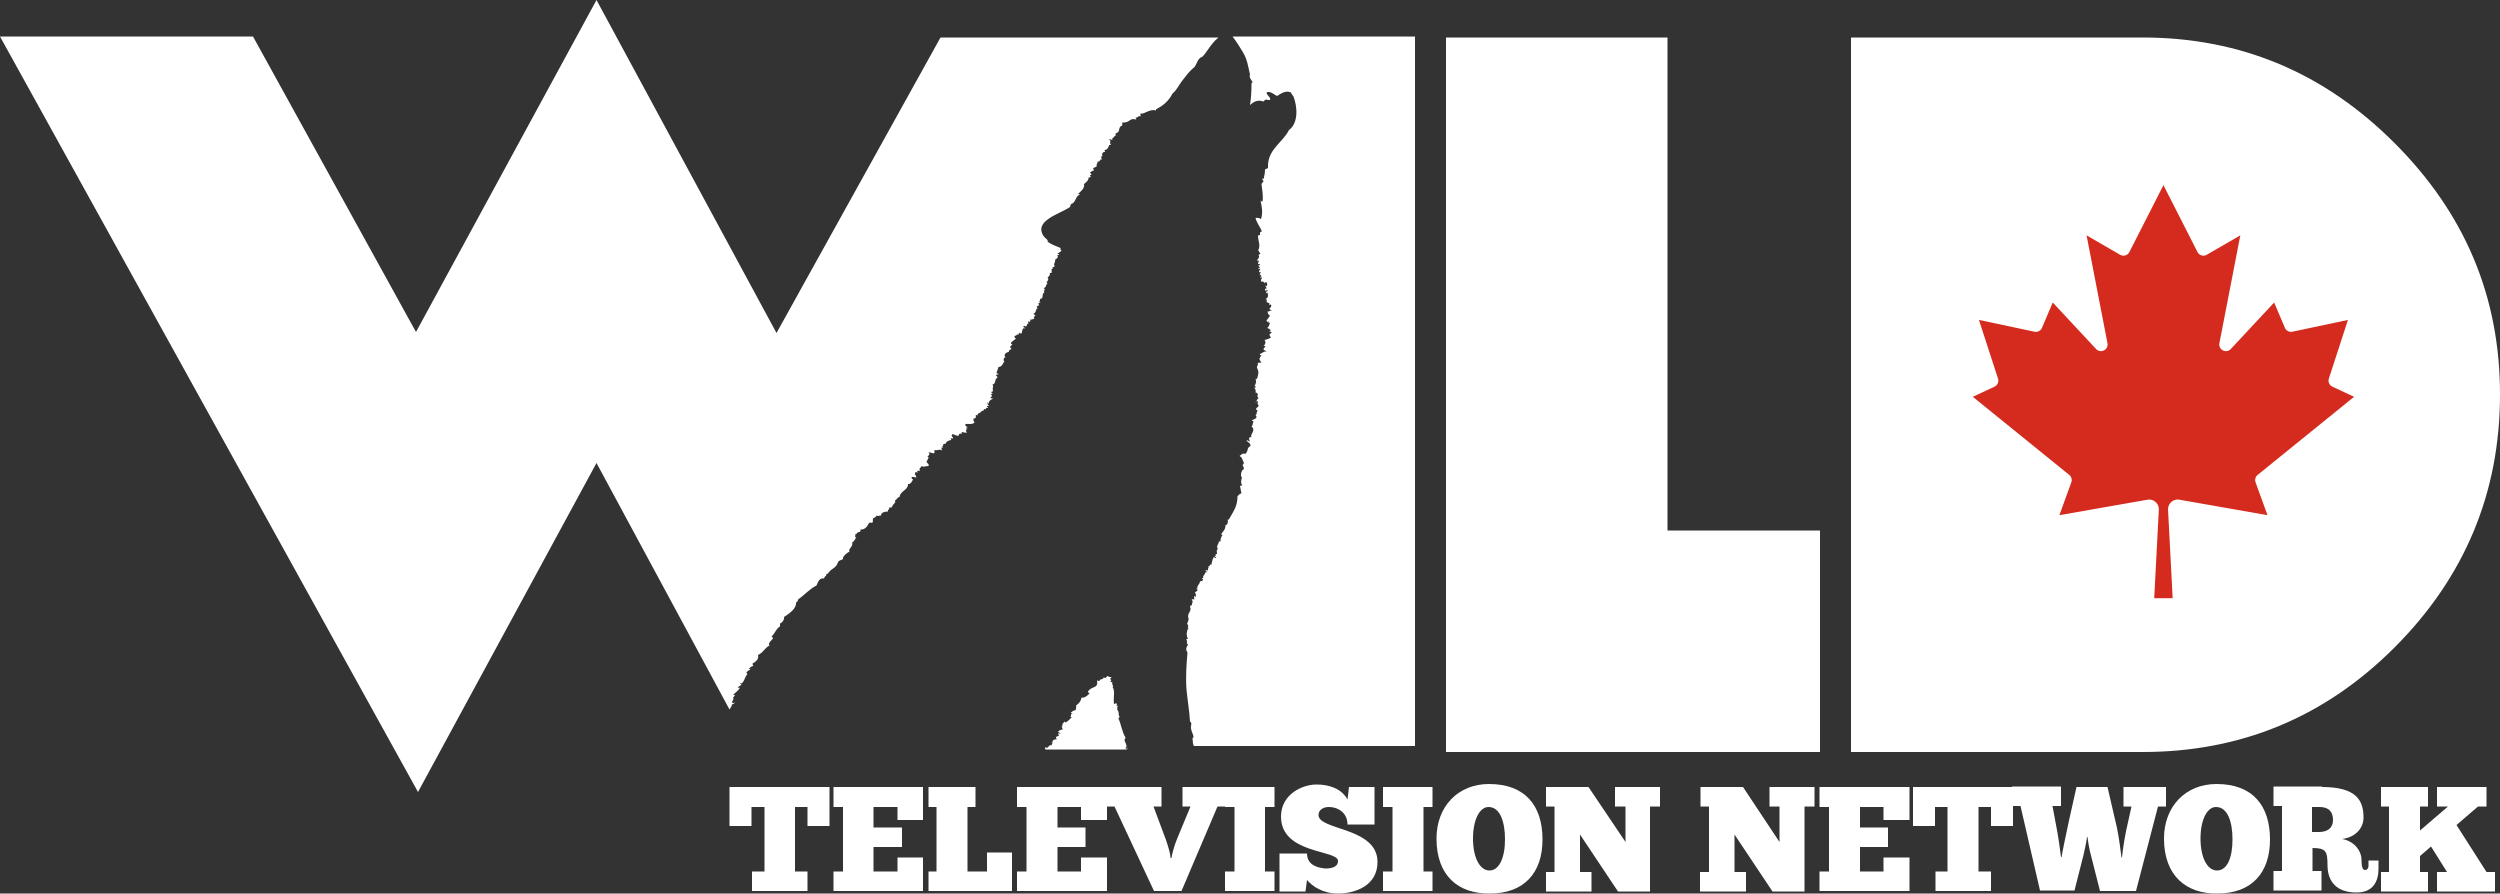 <svg version="1.1" viewBox="0 0 800 285.92" xml:space="preserve" xmlns="http://www.w3.org/2000/svg">
 <rect x="0" y="0" width="800" height="285.92" fill="#333333" stroke="none"/>
 <g transform="scale(1.6)" fill="#fff">
  <path d="m225.1 149.6c0.5-0.3-0.1-1.2-0.2-1.5 0-0.3 0.2-0.4 0.2-0.6-0.7-1.1-0.8-2.4-1.4-3.8 0-0.2 0.3-0.2 0.2-0.4-0.3-0.2 0-1.2-0.5-1.3 0.3-0.2-0.2-0.4 0.2-0.8-0.1-0.1-0.4 0-0.4-0.2 0.1 0 0.3 0.2 0.2-0.1-0.1 0-0.1-0.1-0.1-0.2 0-0.2-0.3 0.1-0.5 0.1-0.2-1.3 0.3-2.6-0.3-3.4 0.4-0.2-0.3-0.5 0-1-0.1 0-0.4 0.1-0.4-0.1 0.2-0.3 0.2-0.3-0.1-0.5 0.1-0.2 0.3-0.2 0.3-0.4-0.7 0-0.3 0-0.8-0.2-0.4 0.3-0.2 0.5-0.8 0.3 0 0.5-0.8 0.2-0.8 0.7-0.3 0.1-0.3-0.2-0.5-0.1 0.3 1.7-1 1-1.8 2.2 0 0.3 0.2 0.2 0.3 0.4-0.3 0.3-1 1-1.6 0.8-0.1 0.7-0.5 1.2-1.1 1.6 0.2 0.6-0.3 0.8 0.1 0.9-0.4 0-0.8 0.2-1.1 0.5-0.1 0.3 0.3 0 0.3 0.2-0.5 0.1-0.1 0.5-0.5 0.6 0.2 0 0.3 0.1 0.3 0.2-0.3 0.3-0.8 0.9-1.3 1 0 0 0-0.2-0.1-0.2l-0.4 0.5c-0.1 0.4 0.1 0.4-0.2 0.6 0.2 0.1 0.2 0.3 0.2 0.6-0.2-0.2-0.6 0.1-0.9 0.3 0.2 0.2 0.4 0.3 0.5 0.5-0.2 0.1-0.4-0.5-0.4-0.1-0.3 0.2 0.2 0.2 0.1 0.4l-0.6 0.3c-0.1 0.3 0.2 0.2 0.1 0.5-0.4-0.1-0.6 0.1-0.8 0.3-0.1 0.2 0.3 0.3 0.1 0.3-0.1 0-0.2-0.2-0.3 0 0.4 0 0 0.4 0 0.6-0.5-0.4-0.7 0.9-1.2 0.3-0.1 0.2-0.1 0.4 0 0.5h16.3-0.1c0.2-0.1 0.2-0.4 0.3-0.6-0.1 0.3-0.4 0.7-0.5 0.3m13.8-136.2c0.4-0.5 0.5-1.2 1-1.7 0.1-0.2 0.3-0.2 0.5-0.3 0.8-0.7 1.3-1.8 2.1-2.7 0.3-0.4 0.7-0.8 1.2-1.2h-55.6l-32.8 59.1-36-66.6-36.1 66.4-32.6-59.1h-50.6l83.6 151.1 35.7-65.8 26.6 49.3c0.2-0.3 0.4-0.6 0.5-1 0.2-0.1 0.5-0.2 0.6-0.4-0.4 0.1-0.5 0.3-0.6-0.2 0.2-0.1 0.4-0.6 0.2-0.9 0.3 0.1 0.1-0.3 0.4-0.2 0.1-0.3-0.3 0-0.3-0.3 0.3-0.3 1.6-1.3 1.1-1.4l-0.1 0.1c0-0.1-0.1-0.1-0.2-0.2 0.3 0 0.4-0.3 0.8-0.4 0-0.2-0.5-0.3-0.1-0.4 0.1 0 0.1 0.1 0 0.2 0.8-0.6 0.7-1.4 1.3-2-0.3-0.1-0.1-0.2-0.2-0.4 0.3-0.1 0.3-0.4 0.7-0.4 0.1-0.3-0.2-0.2-0.3-0.3 0.4-0.1 0.5-0.5 1-0.5-0.2-0.2-0.1-0.2-0.2-0.5 0.8-0.4 1.3-1 1.1-1.7 1.1-0.5 1.3-1.4 2.3-1.9-0.4-0.5 0.5-1.1 0.7-1.4 0-0.3-0.2-0.2-0.3-0.4 0.7-0.6 1-1.7 1.7-2v-0.6c0.5-0.2 0.9-0.8 0.8-1.3 0.9-0.6 2.5-1.6 2.4-2.9 0.3-0.1 0.4-0.4 0.4-0.6 1.3-0.9 2.3-2.1 3.7-2.8 0.3-0.7 0.6-1.6 1.5-1.4 0.1-0.3 0.3-0.6 0.5-0.5-0.1 0-0.1-0.2-0.1-0.3 0.4-0.1 0.5-0.4 0.7-0.6 0.3-0.4 1-0.7 1.3-1.1 0.3-0.3 0.3-0.8 0.6-1 0.2-0.2 0.6-0.2 0.8-0.4 0.1-0.2-0.1-0.2 0-0.3 0.1-0.3 1-1.2 1.3-1.1-0.4-0.6 0.9-1.2 0.5-1.9 0.5-0.2 0.6-0.8 0.9-1-0.5 0-0.1-0.3-0.3-0.6 0.5-0.1 0.4-0.6 1-0.5 0.1-0.3 0.1-0.2 0.1-0.5 0.9 0.1 1.4-0.7 1.7-1.3 0.3-0.2 0.5 0.1 0.8-0.2-0.1-0.1 0-0.6 0-0.7 0.2-0.2 0.6-0.2 0.7-0.6 0.3 0.2 0.5 0 0.9 0 0-0.7 1-0.8 1.4-0.8-0.1-0.6 0.4-0.2 0.2-0.8h0.5c0.2-0.4 0.5-0.8 0.8-1.1-0.1 0-0.1-0.2-0.1-0.3 0.4-0.2 0.4-0.6 0.9-0.7 0.2-1.3 1.7-1.3 1.7-2.6 0.5 0.1 0.8-0.5 1-0.9-0.1-0.1-0.3-0.2-0.3-0.4 0.2-0.3 0.6 0 1 0-0.2-0.3 0-0.5-0.4-0.6 0.2-0.1 0.1-0.4 0.2-0.5 0.3-0.1 0.2 0.2 0.4 0.2-0.1-0.3-0.1-0.3 0.1-0.5 0.1 0.1 0.3 0.1 0.4 0-0.3-0.5 0.2-0.5 0.3-0.9 0.5 0.3 0.7 0 1.4 0 0.2-0.4-0.3-0.5-0.4-0.9 0.3-0.3 0.2-0.6 0.5-0.8-0.2 0-0.2-0.1-0.3-0.2 0.2-0.2 0.6-0.4 0.2-0.8 0.6-0.1 0.8 0.3 1.2 0.1 0-0.2-0.1-0.6 0.1-0.6 0.5 0.2 0.9-0.3 1.4 0.1 0-0.3-0.2-0.5-0.1-0.6h0.3c0.1-0.3-0.3-0.1-0.2-0.3 0.4 0 0.2-0.2 0.2-0.4 0.2 0.2 0.2-0.2 0.5 0 0.1-0.5 0.6-0.7 1.1-0.8 0.1-0.2-0.2-0.4 0-0.4 0.2 0.3 0.3-0.2 0.4 0.2 0.1-0.4-0.2-0.4-0.3-0.7 0.1 0 0.1-0.2 0.2-0.3 0.4 0.2 0.8 0.3 1.2 0.4 0-0.5 0.4-0.5 0.7-0.5 0.1-0.2-0.3-0.3 0-0.3 0.4 0.1 0.8 0.2 1 0.1-0.5-0.4 0.2-0.6-0.2-1.1 0.2 0 0.1 0.2 0.3 0.2 0-0.4-0.6-0.3-0.4-0.8 0.5-0.1 1.3 0.2 1.8-0.3-0.1-0.2-0.3-0.4-0.2-0.8 0.3 0.1 0.3-0.2 0.5-0.2 0-0.2-0.2-0.5 0.1-0.5 0.1 0 0.1 0.1 0.2 0.2-0.2-0.7 0.8-0.5 0.6-0.9 0.3 0.2 0.2-0.3 0.7-0.2 0-0.1-0.1-0.2 0-0.3 0.5 0.3 0.3-0.5 0.8-0.2 0.1-0.3-0.3-0.1-0.2-0.4 0.2-0.1 0.3 0.1 0.4-0.1-0.2 0-0.4-0.5-0.3-0.6 0.1 0 0.3 0.4 0.3 0.2-0.2-0.3 0.3-0.8 0.7-0.9 0.1-0.4-0.6 0.1-0.4-0.3 0.3-0.2 0.4-0.4 0.1-0.6 0-0.2 0.3-0.1 0.3-0.3-0.1 0-0.3 0-0.2-0.2 0-0.2 0.3 0 0.3-0.2-0.2-0.6 0.2-0.9-0.1-1.3 0.8-0.2 0.3-1 1-1.4 0-0.3-0.3-0.2-0.3-0.5 0.2 0 0.2-0.2 0.5-0.1 0-0.4-0.3 0-0.4-0.3l0.4-1.2c0.9-0.1 0.8-0.8 1.2-1.1-0.3-0.1-0.2-0.9 0.2-0.8-0.5-0.6 0.2-1.1 0.7-1.1-0.2-0.4 0.4-0.4 0.5-0.7 0 0.1-0.3-0.3-0.3-0.3 0-0.1 0.5-0.5 0.5-0.6 0 0.1-0.3 0-0.3-0.1 0-0.5 0.7-0.5 1-1.1-0.3 0.1-0.3-0.2-0.3-0.4 0.3-0.1 0.5-0.1 0.5-0.4 0.2 0.2 0.1 0.2 0.3 0.1 0.1-0.1 0-0.3 0.2-0.4 0 0.2 0.2 0.2 0.4 0.2 0.2-0.4 0.1-1.3 0.7-1 0-0.3-0.4-0.1-0.3-0.5 0.3-0.1 0.3 0.1 0.5 0.1 0.3-0.2 0.1-0.6 0.5-0.6 0-0.2-0.2-0.4 0-0.5 0 0.4 0.2 0 0.4 0.1 0-0.2-0.2-0.3 0-0.4 0.3 0.1 0.4-0.1 0.8-0.2-0.3-0.3 0-0.4 0.2-0.6-0.2-0.1-0.3-0.2-0.4-0.4 0.6-0.1 0.4-1 0.8-1 0-0.2-0.1-0.2-0.2-0.3 0.1-0.1 0.2-0.3 0.5-0.3 0.1-0.3-0.2-0.2-0.2-0.4 0.3 0 0.4-0.2 0.5-0.3-0.2-0.1-0.3 0.3-0.3 0 0.2-0.2 0.2-0.2 0.2-0.6 0.9-0.1 0.2-1.1 0.9-1.3-0.4-0.3 0.4-0.6-0.2-0.9 0.5 0 0.5-0.6 0.7-0.9 0.1-0.1 0.2 0 0.2-0.1 0 0-0.3 0-0.3-0.1 0.1-0.2 0.6-0.7 0.2-0.9 0.2-0.3 0.7-0.7 0.4-1h0.4c0-0.4 0.1-0.5 0-0.8 0.4 0 0.2-0.2 0.2-0.4 0.3 0.1 0.3-0.2 0.5-0.1-0.5-0.5 0.2-0.8 0-1.4 0.4 0 0.1-0.2 0.5-0.3 0-0.3 0.2-0.4-0.1-0.5 0.1-0.1 0.2-0.1 0.4-0.1 0.1-0.3-0.3-0.1-0.3-0.3 0.3-0.2 0.7-0.3 0.8-0.7-0.4 0.1-0.1-0.2-0.2-0.4-0.9-0.4-1.9-0.7-2.6-1.3 0.1-0.2 0-0.1 0-0.3-0.3-0.3-0.6-0.5-0.8-0.8-2-3.1 3.3-4.4 5.3-5.8 0.1-0.2 0.1-0.4 0.2-0.6 1-0.2 0.9-1.7 1.7-1.8 0.1-0.3-0.3-0.1-0.3-0.2 0.5-0.5 1.4-1.1 1.2-2 0.4-0.3 1-0.8 0.9-1.3 0.2 0 0.3 0 0.4-0.1 0.1-0.2-0.1-0.2-0.1-0.4 0.1 0 0.3 0 0.3-0.1-0.1-0.2-0.2-0.2-0.3-0.4 0.3-0.2 0.5-0.4 0.8-0.4-0.1-0.1-0.1-0.4-0.2-0.5 0.5-0.1 0.6-0.3 0.8-0.4-0.3-0.3 0.2-0.5 0.1-0.9 0.6 0.2 0.5-0.8 0.9-0.3-0.1-0.2-0.1-0.5-0.2-0.7 0.1 0 0.3 0 0.3-0.1-0.3-0.3 0.2-1 0.5-0.8 0.1-0.2-0.1-0.2-0.1-0.4 0.6 0 0.9-0.7 0.9-1 0.2 0.1 0.5-0.1 0.4-0.4 0 0.1 0 0.2-0.2 0.2 0-0.7 0.3-0.5-0.2-0.9 0.3-0.2 0.4 0.2 0.7 0 0.1-0.2-0.3-0.3-0.1-0.3 0.3 0.2 0.3-0.4 0.8-0.5-0.2 0 0-0.3-0.1-0.4 1.2-0.4 0.3-1.1 1.3-1.6 0.2-0.2-0.1-0.5 0.1-0.6 1.6 0.1 1.3-1 2.7-0.6 0.2-0.2-0.1-0.2-0.1-0.4 0.5 0.1 0.6-0.5 1-0.2 0.1-0.3-0.2-0.5 0.1-0.6 0.6 0.2 1.8-1 3-0.6 0-0.1 0-0.3 0.1-0.3 1.4-0.7 2.5-1.7 3.2-3.1 0.8-0.6 1.2-1.6 1.9-2.5 1.7-2.3 2.2-2.5 2.5-2.8m94.6-5.9h-44.3v142.9h74.8v-44.3h-30.5zm-85 2.8c1 1.6 1.1 3 1.5 4.6-0.2 0.6 0.2 1 0.5 1.5 0 0.2-0.3 0.2-0.2 0.4 0 1.6-0.1 2.9-0.3 4.2 0.8-0.7 1.5-1.1 2.7-0.7 0.2-0.2 0.3-0.4 0.6-0.4 0.1 0.1 0.4 0.1 0.7 0.1 0.2-0.6-0.6-0.8-0.7-1.5 0.7-0.4 1.5 0.4 2.1 0.7 0.8-0.5 1.8-1.2 2.8-0.7 0.1 0.4 0.4 0.6 0.5 0.8 0.8 2.1 1 5.3-0.9 6.7-1.3 2.6-4.4 3.9-4.2 7.6l-0.6 0.3c0 0.9-0.2 1.4-0.3 2 0-0.1 0-0.2-0.2-0.2-0.1 0.4 0.2 0.3 0.2 0.6-0.2 0.2-0.3 0.3-0.4 0.5 0.1 1 0.4 2.4 0.2 3.5-0.4 0-0.1 0-0.4-0.2 0.3 1.3 0.5 2.5 0.1 3.7-0.3-0.2-0.8-0.3-1.1-0.2 0.3 1.1 1 1.9 1.3 2.7-0.3-0.1-0.2 0.3-0.4 0.1v0.6c-0.2 0.1-0.3-0.1-0.4 0.2 0 0.9 0.6 2 0 2.9 0.3 0 0.2 0.5 0.5 0.6-0.2 0.1-0.2 0.2-0.4 0.3 0.3 0.5-0.1 0.7-0.3 1.1 0.2 0.1 0.4 0 0.4 0.1-0.1 0.2-0.2 0.3-0.2 0.6 0.3-0.1 0.4 0.1 0.4 0.3-0.1 0-0.1-0.1-0.3-0.1 0 0.3 0.2 0.4 0.3 0.6-0.1 0.2-0.4-0.2-0.3 0.2 0.3 0.1 0.3-0.1 0.4 0-0.1 0.2-0.3 0.3-0.3 0.6 0.2 0.2 0.3-0.2 0.3 0 0.1 0.3-0.3 0.5-0.1 0.7 0-0.4 0.2 0.1 0.3 0.1 0 0.2-0.3 0.1-0.3 0.3 0.1 0 0.4-0.1 0.4 0.1-0.2 0.3-0.3 0.4-0.1 0.8 0.3-0.3 0.4 0.1 0.6 0.1 0 0.2-0.1 0.2-0.2 0.2 0.3 0 0.3-0.2 0.5-0.3 0.3 0.2 0.3 0.6 0.1 0.9 0-0.1-0.1-0.2-0.2-0.2 0 0.3 0.2 0.4 0.3 0.6-0.2-0.1-0.5 0.1-0.4 0.4 0.3 0.1 0.4-0.2 0.6-0.1-0.1 0.2-0.6 0.4-0.3 0.7 0-0.1 0-0.2 0.2-0.2 0.2 0.9 0.1 1-0.5 1.4 0.6-0.3 0.2 0.5 0.4 0.6 0-0.1 0.4 0.1 0.5 0.2 0 0.2-0.2 0.3 0.1 0.3 0.2 0 0-0.1 0.1-0.2 0.3 0.3 0.1 0.7-0.2 0.9 0 0.3 0.4 0.2 0.4 0.5-0.3-0.3-0.7 0.4-0.7 0-0.2 0.1 0 0.8 0.4 0.9-0.2 0.4-0.5 0.7-0.7 1 0 0.1 0.1 0.1 0.1 0.2 0.2 0.2 0.4-0.1 0.5 0.1-0.1 0-0.2 0-0.2 0.2 0.2 0.1 0.3-0.2 0.3 0-0.2 0.4-0.2 0.8-0.6 1 0.3 0.1 0.7 0.2 0.8 0.6-0.1-0.1-0.3-0.2-0.3 0.1 0.1 0.1 0.4-0.1 0.4 0.3-0.3-0.1-0.1 0.2-0.1 0.2-0.1-0.1-0.3-0.1-0.3 0.1 0 0.1 0.1 0.4 0.3 0.6-0.4 0.3-1 0.4-1.3 0.5 0.3 0.3 0.2 1-0.2 1.1 0.2 0 0.3 0.2 0.4 0.3-0.3 0.1-0.3 0.3-0.4 0.4 0 0.4 0.5 0.2 0.6 0.5-0.5-0.1-0.8 0.3-1.3 0.5-0.1 0.3 0.2 0.2 0.3 0.3-0.2 0.2-0.3 0.4-0.4 0.6 0 0.4 0.2 0.5 0.4 0.8-0.2 0.1-0.6-0.1-0.8 0.2 0.3 0.1-0.2 0.5-0.1 0.9 0.5 0.8 0.2 1.4 0 2.2-0.1 0-0.2-0.1-0.3 0 0.2 0.4 0.1 1-0.2 1.4 0.3 0 0.2 0.3 0.3 0.4-0.1 0-0.3-0.4-0.3 0 0.2 0.3 0.3 0.5 0.2 0.9 0.3 0 0.4 0.3 0.5 0.4-0.3 0.4 0 0.4 0.1 0.8-0.3-0.1-0.3 0.7-0.7 0.8 0.3 0 0.2-0.3 0.5-0.3 0.2 0.4-0.2 0.5 0.2 0.8 0.1 0.5-0.5 0.4-0.5 0.9 0.1 0.1 0.4 0.1 0.3 0.3-0.3 0.2 0 0.7-0.4 0.8 0.6 0.7-0.3 0.8-0.8 1.1 0.2 0.1 0.4 0.1 0.4 0.3-0.2 0.2-0.1 0.7-0.4 0.9 1 0.8-0.4 1.6 0 2.1-0.7 0-0.5 0.5-0.3 0.9-0.3 0-0.3-0.3-0.7-0.2 0.2 0.4 0.8 0.4 0.8 1.1-0.8 0.3-0.4 1.2-1.1 1.6-0.4-0.3-0.8 0.2-1.1 0.4 0.6 0.3 0.5 0.7 0.9 1.4-0.1 0.2-0.3 0.5-0.4 0.4 0.3 0.1 0.3 0.5 0.4 0.8-0.6 0.2-0.8 1.5-0.4 1.7-0.2 0.5-0.3 1.2 0.1 1.6-0.1-0.1-0.4 0.1-0.5 0.1 0.1 0.4 0.2 1.1 0.3 1.5-0.5 0-0.4 0.3-0.8 0.5 0 2-0.7 2.9-1.8 4.8 0-0.1-0.1-0.1-0.2-0.1 0.2 0.3 0 1.2-0.4 1.1 0 1-0.5 1.2-0.9 1.9 0.1 0 0.2 0 0.3 0.1-0.3 0.4-0.4 0.8-0.4 1.3-0.1 0-0.3 0-0.3-0.1 0 0.6-0.7 1.1-0.2 1.6-0.4 0.2-0.2 0.5-0.2 1-0.1 0-0.3 0-0.3 0.1 0.4 0.2-0.1 0.2-0.2 0.3 0.1 0.1 0.3 0.2 0.3 0.4-0.3 0.1-0.2-0.2-0.4-0.2-0.4 0.4-0.4 1.3-0.6 1.7 0-0.1 0-0.2-0.2-0.2 0 0.2-0.1 0.4-0.3 0.3 0.1 0.6-0.2 0.3-0.1 0.9-0.2 0-0.5-0.2-0.5 0.1 0.4 0 0.1 0.2 0.2 0.3h-0.3c0.1 0.5-0.6 0.6-0.3 1.1-0.2 0-0.3 0-0.3 0.2 0.1 0 0.2 0 0.2 0.1 0 0.3-0.3 0.3-0.6 0.4-0.1 0.7-0.7 0.8-0.5 1.4-0.1 0-0.2 0-0.3 0.1 0.4 0 0.2 0.1 0.3 0.3-0.1 0.2-0.5 0.2-0.5 0.5 0.3 0.2 0.1 0.6 0.2 0.8-0.2-0.1-0.3-0.3-0.4-0.1 0.1 0.3 0 0.4 0.1 0.6-0.2-0.1-0.5-0.1-0.6 0.1 0.5 0.2 0 0.6 0.1 1.1-0.3-0.2-0.3 0.1-0.4 0.3 0.3 0.5-0.1 1-0.3 1.4-0.1 0.1 0 0.5-0.1 0.6-0.2 0.3 0-0.2 0.1 0.2s-0.2 0.9-0.3 1.2c0.3 0.1 0.3 0.8 0.1 0.6 0 0.1 0.1 0.1 0.2 0.2-0.4 0.6-0.5 1.5-0.1 2.2-0.2 0-0.4-0.1-0.3 0.2 0.3 0.4-0.2 0.6 0.3 0.9-0.4 0.7-0.5 1-0.1 1.6-0.2 2.2-0.4 4.9-0.2 7.4 0.2 2.2 0.6 4.4 0.7 6.4 0.5 0.3 0.1 0.8 0.2 1.4 0.1 0.7 0.5 1.2 0.5 1.8 0 0-0.2 0-0.2 0.2 0.1 0.6 0 1.1 0.3 1.5h44.2v-141.9h-36.5c0.7 0.9 1.6 2.3 2 3m230.4 18.3c-14-14-30.7-21.1-50.4-21.1h-58.3v142.9h58.3c19.6 0 36.4-6.9 50.4-20.9s21.1-30.9 21.1-50.6-7.1-36.3-21.1-50.3"/>
  <path d="m159 174.3h2.5v3.9h-11.1v-3.9h2.5v-12.9h-2.6v3.8h-4.4v-7.8h20v7.8h-4.4v-3.8h-2.5z"/>
  <path d="m174.7 161.4v4.1h5.7v3.9h-5.7v4.9h4.8v-2.8h5.1v6.7h-17.9v-3.9h1.9v-12.9h-1.9v-4h17.9v6.6h-5.1v-2.6z"/>
  <path d="m197.4 174.3v-3.8h5v7.7h-16.7v-3.9h1.6v-12.9h-1.6v-4h9.4v4h-1.6v12.9z"/>
  <path d="m211.5 161.4v4.1h5.6v3.9h-5.6v4.9h4.7v-2.8h5.2v6.7h-18v-3.9h1.9v-12.9h-1.9v-4h18v6.6h-5.2v-2.6z"/>
  <path d="m234.3 171.6c0.1-0.8 0.5-2.3 1.1-3.8l2.7-6.5h-1.6v-3.9h8.5v3.9h-1.5l-7.2 16.9h-5.5l-7.9-16.9h-1.6v-3.9h11v3.9h-1.6l2.5 6.7c0.5 1.5 0.9 2.8 0.9 3.6h0.2"/>
  <path d="m254.9 174.3v3.9h-9.9v-3.9h1.9v-12.9h-1.9v-4h9.9v4h-1.9v12.9z"/>
  <path d="m255.9 170.7h5.5c0 2.5 2.5 2.9 3.7 3 1 0 2.5-0.2 2.5-1.5 0-2.3-11.4-1.3-11.4-8.9 0-4.4 4.2-6.4 7.1-6.4 2.5 0 5 0.8 6.2 3l0.3-2.5h5.1v7.5h-5.4c0-2.2-1.7-3.5-3.8-3.5-0.9 0-2 0.5-2 1.6 0 3.1 11.8 2.4 11.8 9.4 0 4.7-4.4 6.3-7.9 6.3-3 0-5.1-1.4-6.2-2.7l-0.3 2.3h-5.2v-7.6"/>
  <path d="m286.5 174.3v3.9h-9.9v-3.9h1.9v-12.9h-1.9v-4h9.9v4h-1.8v12.9z"/>
  <path d="m287.3 167.7c0-6.4 4.3-10.9 10.5-10.9 7.3 0 10.7 4.4 10.7 11.1s-3.7 10.8-10.5 10.8c-6.3 0.1-10.7-3.5-10.7-11m13.7 0.2c0-3.6-1-6.5-3.3-6.5-1.8 0-3.1 2.6-3.1 6.3 0 3.9 1.4 6.4 3.3 6.4s3.1-2.5 3.1-6.2"/>
  <path d="m316 174.4h2.3v3.9h-9.1v-3.9h1.7v-13.1h-1.7v-3.9h8.5l7.4 11v-7.1h-2.1v-3.9h9v3.9h-2v17h-6.4l-7.6-11.4z"/>
  <path d="m346.9 174.4h2.3v3.9h-9.2v-3.9h1.8v-13.1h-1.7v-3.9h8.5l7.3 11v-7.1h-2v-3.9h9v3.9h-2v17h-6.4l-7.6-11.4z"/>
  <path d="m372 161.4v4.1h5.6v3.9h-5.6v4.9h4.7v-2.8h5.2v6.7h-18v-3.9h1.9v-12.9h-1.9v-4h18v6.6h-5.2v-2.6z"/>
  <path d="m395.7 174.3h2.5v3.9h-11.1v-3.9h2.4v-12.9h-2.5v3.8h-4.4v-7.8h20v7.8h-4.4v-3.8h-2.5z"/>
  <path d="m412.3 171.5c0.1-0.8 0.9-4.6 1.5-7.4l1.5-6.7h6.2l1.9 8.2c0.4 1.9 0.7 4.4 0.9 5.9h0.1c0.1-1.3 0.6-4.4 0.9-5.7l1-4.5h-1.6v-3.9h8.5v3.9h-1.6l-4.4 16.9h-7.2l-1.8-7.1c-0.3-1-0.6-2.8-0.7-3.7h-0.1c-0.1 0.9-0.5 2.8-0.7 3.6l-1.8 7.1h-6.9l-3.9-16.9h-1.7v-3.9h9.8v3.9h-1.7l0.8 4.3c0.3 1.4 0.8 5 0.9 5.9h0.1"/>
  <path d="m432.8 167.7c0-6.4 4.3-10.9 10.5-10.9 7.3 0 10.7 4.4 10.7 11.1s-3.7 10.8-10.5 10.8c-6.2 0.1-10.7-3.5-10.7-11m13.7 0.2c0-3.6-1-6.5-3.3-6.5-1.8 0-3.1 2.6-3.1 6.3 0 3.9 1.4 6.4 3.3 6.4 2 0 3.1-2.5 3.1-6.2"/>
  <path d="m464.4 157.4c6.9 0 8.3 2.7 8.3 6.1 0 2.3-1.8 4-4.3 4.3 2.1 0.3 3.9 2.1 3.9 4.2 0 1.3 0.2 2 0.7 2 0.4 0 0.7-0.3 0.7-0.9v-1h2v1.6c0 2.5-1 4.8-4.4 4.8-3.9 0-5.8-2.1-5.8-5.5 0-2.7-0.3-3.4-3-3.4v4.6h1.8v3.9h-9.6v-3.9h1.7v-13h-1.7v-3.9h9.7m-1.9 9.1h1.3c1.7 0 2.8-0.8 2.8-2.4 0-1.8-1-2.6-2.7-2.6h-1.5v5z"/>
  <path d="m487.4 157.4h9.9v3.9h-1.7l-4.3 3.7 6 9.4h1.7v3.9h-11.6v-3.9h2l-3.2-5.1-2.2 1.9v3.2h1.6v3.9h-9.4v-3.9h1.6v-13.1h-1.6v-3.9h9.4v3.9h-1.6v4.8l5.6-4.8h-2.2z"/>
 </g>
 <path d="m692.3 59.246-10.889 21.385a2.132 2.132 0 0 1-2.985 0.886l-10.725-6.199 6.691 34.505a2.132 2.132 0 0 1-3.641 1.87l-13.874-14.891-3.444 8.101a2.132 2.132 0 0 1-2.394 1.246l-17.777-3.772 6.101 18.761a2.132 2.132 0 0 1-1.115 2.591l-6.954 3.247 30.864 24.993a2.132 2.132 0 0 1 0.656 2.394l-3.805 10.496 28.175-4.953a3.116 3.116 0 0 1 3.641 3.214l-1.476 28.306h5.904l-1.476-28.306a3.116 3.116 0 0 1 3.641-3.214l28.175 4.953-3.805-10.496a2.132 2.132 0 0 1 0.656-2.394l30.864-24.993-6.954-3.247a2.132 2.132 0 0 1-1.115-2.591l6.101-18.761-17.777 3.772a2.132 2.132 0 0 1-2.394-1.246l-3.444-8.101-13.874 14.891a2.132 2.132 0 0 1-3.641-1.87l6.691-34.505-10.725 6.199a2.132 2.132 0 0 1-2.985-0.886z" fill="#d52b1e" stroke-width=".033"/>
</svg>
